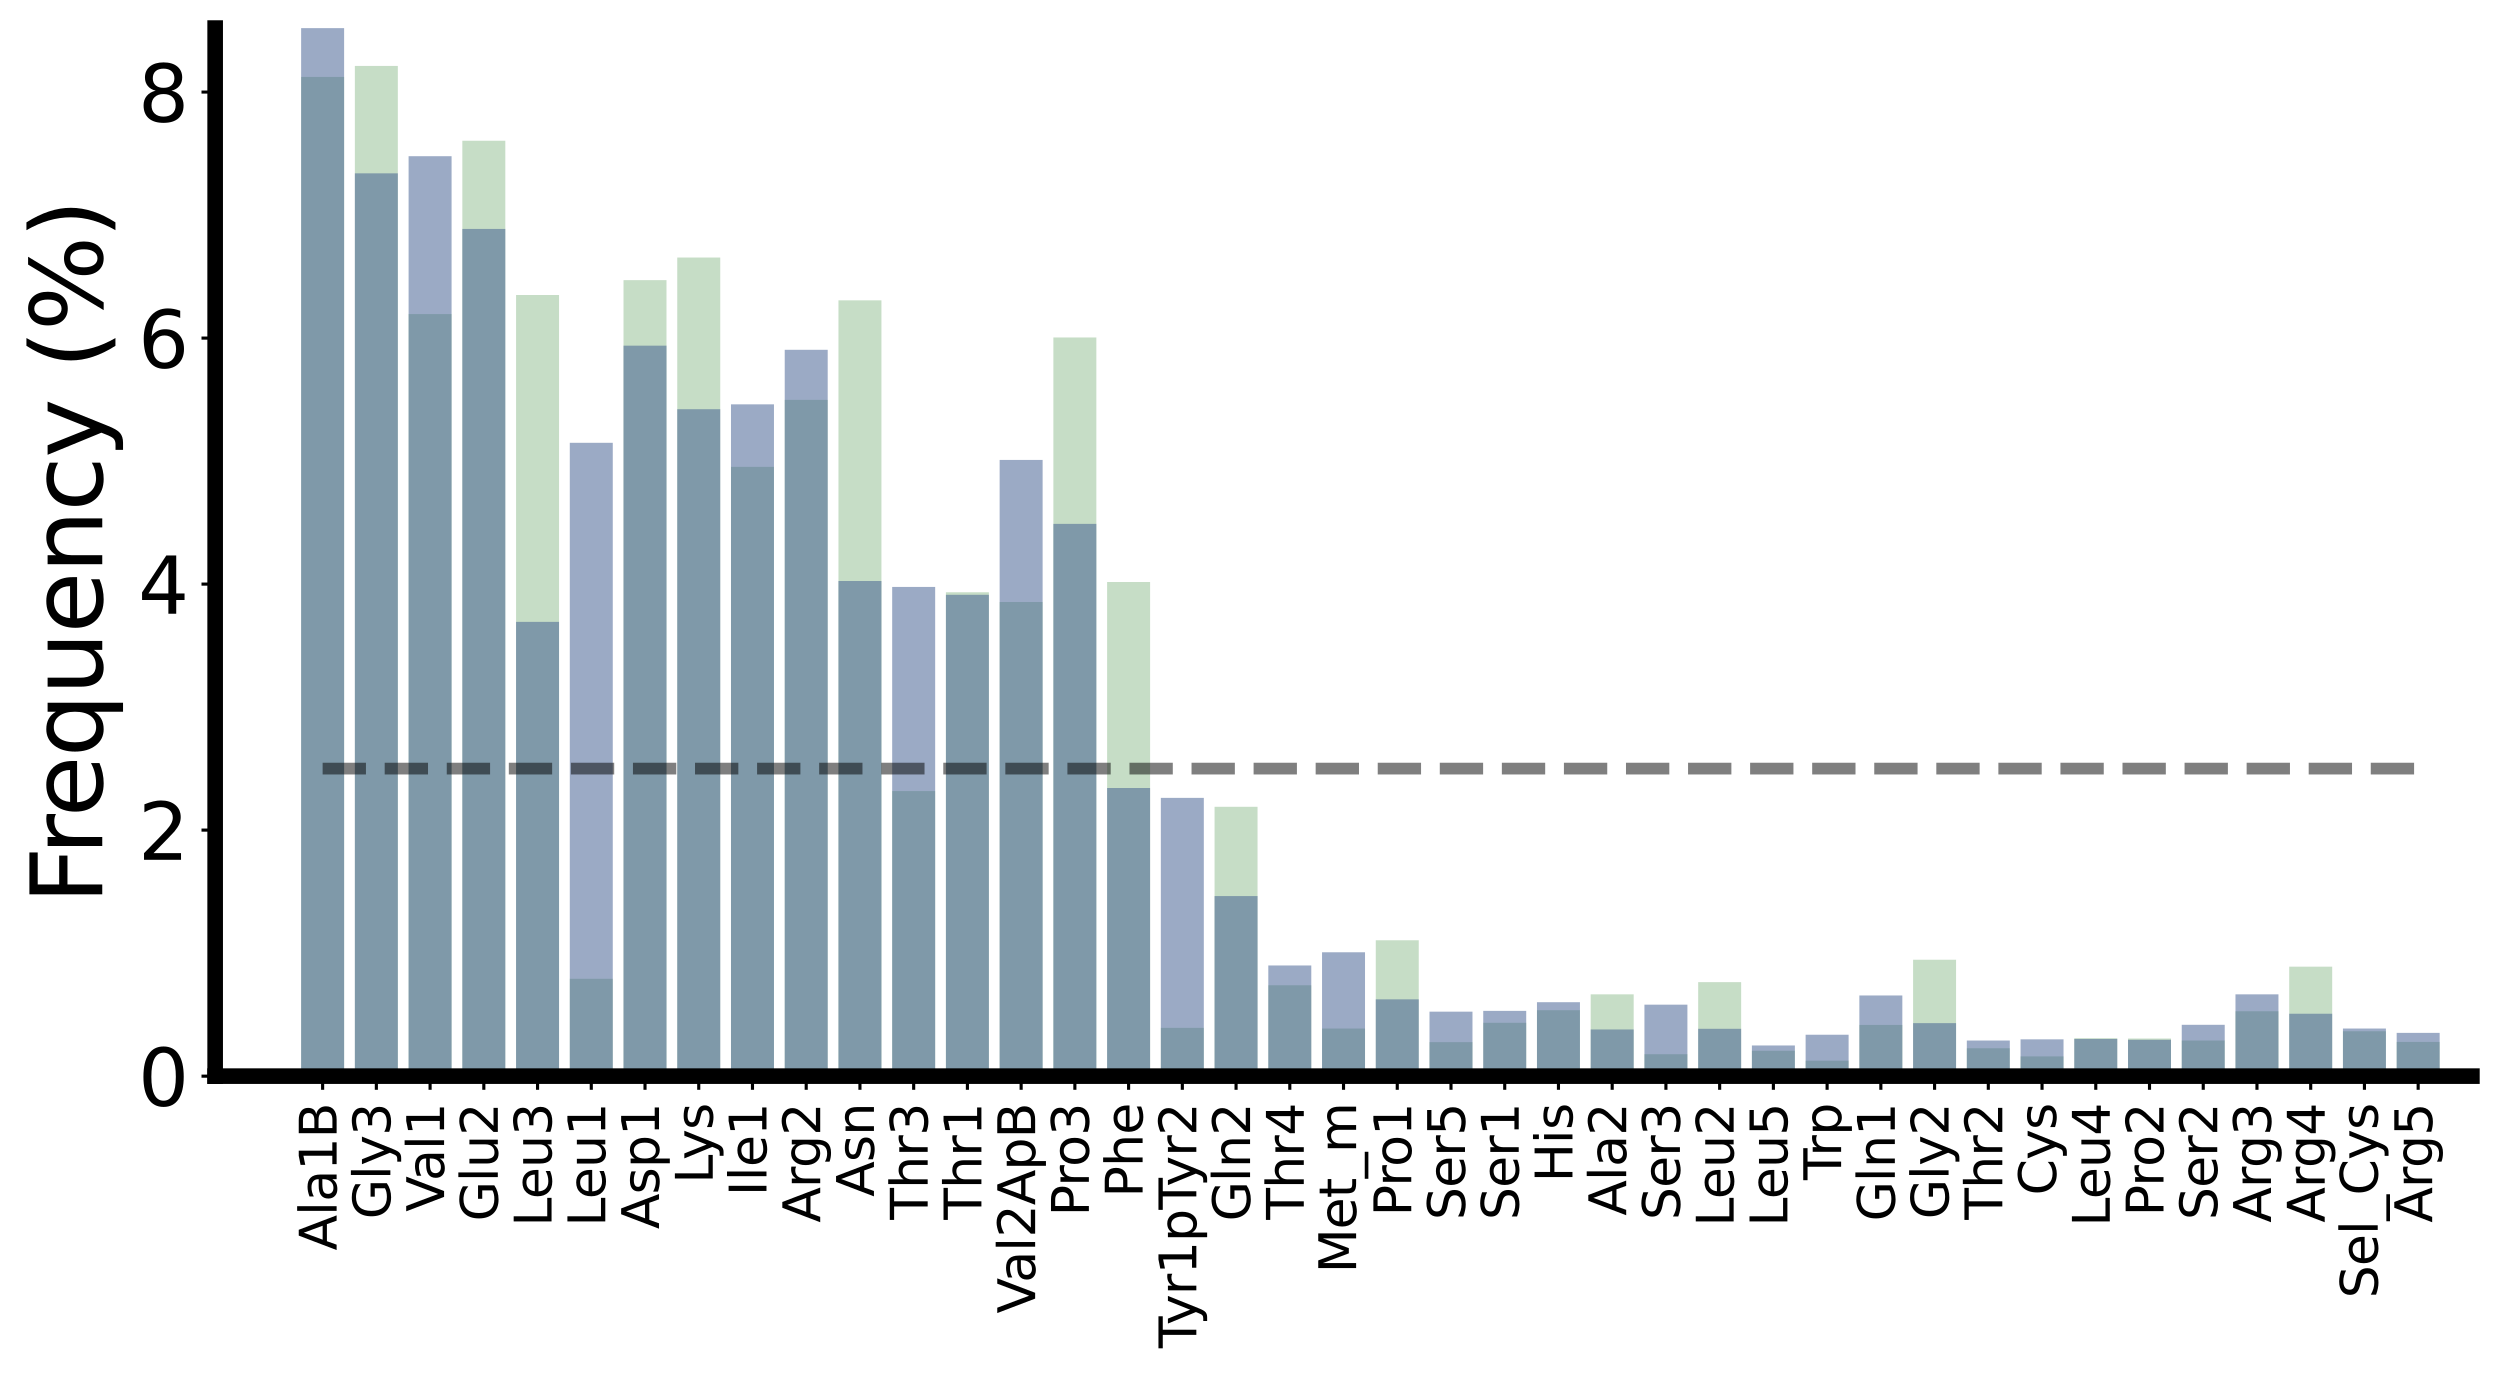 <?xml version="1.0" encoding="utf-8" standalone="no"?>
<!DOCTYPE svg PUBLIC "-//W3C//DTD SVG 1.1//EN"
  "http://www.w3.org/Graphics/SVG/1.1/DTD/svg11.dtd">
<svg xmlns:xlink="http://www.w3.org/1999/xlink" width="640.46pt" height="352.58pt" viewBox="0 0 640.46 352.58" xmlns="http://www.w3.org/2000/svg" version="1.1">
 <defs>
  <style type="text/css">*{stroke-linejoin: round; stroke-linecap: butt}</style>
 </defs>
 <g id="figure_1">
  <g id="patch_1">
   <path d="M 0 352.58 
L 640.46 352.58 
L 640.46 0 
L 0 0 
z
" style="fill: #ffffff"/>
  </g>
  <g id="axes_1">
   <g id="patch_2">
    <path d="M 55.12 275.69 
L 633.26 275.69 
L 633.26 7.2 
L 55.12 7.2 
z
" style="fill: #ffffff"/>
   </g>
   <g id="patch_3">
    <path d="M 77.145 275.69 
L 88.157 275.69 
L 88.157 19.707 
L 77.145 19.707 
z
" clip-path="url(#p2b6e8b8946)" style="fill: #8fbc8f; opacity: 0.5"/>
   </g>
   <g id="patch_4">
    <path d="M 90.91 275.69 
L 101.922 275.69 
L 101.922 16.895 
L 90.91 16.895 
z
" clip-path="url(#p2b6e8b8946)" style="fill: #8fbc8f; opacity: 0.5"/>
   </g>
   <g id="patch_5">
    <path d="M 104.675 275.69 
L 115.687 275.69 
L 115.687 80.465 
L 104.675 80.465 
z
" clip-path="url(#p2b6e8b8946)" style="fill: #8fbc8f; opacity: 0.5"/>
   </g>
   <g id="patch_6">
    <path d="M 118.44 275.69 
L 129.453 275.69 
L 129.453 36.051 
L 118.44 36.051 
z
" clip-path="url(#p2b6e8b8946)" style="fill: #8fbc8f; opacity: 0.5"/>
   </g>
   <g id="patch_7">
    <path d="M 132.206 275.69 
L 143.218 275.69 
L 143.218 75.568 
L 132.206 75.568 
z
" clip-path="url(#p2b6e8b8946)" style="fill: #8fbc8f; opacity: 0.5"/>
   </g>
   <g id="patch_8">
    <path d="M 145.971 275.69 
L 156.983 275.69 
L 156.983 250.751 
L 145.971 250.751 
z
" clip-path="url(#p2b6e8b8946)" style="fill: #8fbc8f; opacity: 0.5"/>
   </g>
   <g id="patch_9">
    <path d="M 159.736 275.69 
L 170.748 275.69 
L 170.748 71.759 
L 159.736 71.759 
z
" clip-path="url(#p2b6e8b8946)" style="fill: #8fbc8f; opacity: 0.5"/>
   </g>
   <g id="patch_10">
    <path d="M 173.501 275.69 
L 184.514 275.69 
L 184.514 65.97 
L 173.501 65.97 
z
" clip-path="url(#p2b6e8b8946)" style="fill: #8fbc8f; opacity: 0.5"/>
   </g>
   <g id="patch_11">
    <path d="M 187.267 275.69 
L 198.279 275.69 
L 198.279 119.611 
L 187.267 119.611 
z
" clip-path="url(#p2b6e8b8946)" style="fill: #8fbc8f; opacity: 0.5"/>
   </g>
   <g id="patch_12">
    <path d="M 201.032 275.69 
L 212.044 275.69 
L 212.044 102.436 
L 201.032 102.436 
z
" clip-path="url(#p2b6e8b8946)" style="fill: #8fbc8f; opacity: 0.5"/>
   </g>
   <g id="patch_13">
    <path d="M 214.797 275.69 
L 225.809 275.69 
L 225.809 76.933 
L 214.797 76.933 
z
" clip-path="url(#p2b6e8b8946)" style="fill: #8fbc8f; opacity: 0.5"/>
   </g>
   <g id="patch_14">
    <path d="M 228.562 275.69 
L 239.575 275.69 
L 239.575 202.653 
L 228.562 202.653 
z
" clip-path="url(#p2b6e8b8946)" style="fill: #8fbc8f; opacity: 0.5"/>
   </g>
   <g id="patch_15">
    <path d="M 242.328 275.69 
L 253.34 275.69 
L 253.34 151.726 
L 242.328 151.726 
z
" clip-path="url(#p2b6e8b8946)" style="fill: #8fbc8f; opacity: 0.5"/>
   </g>
   <g id="patch_16">
    <path d="M 256.093 275.69 
L 267.105 275.69 
L 267.105 154.222 
L 256.093 154.222 
z
" clip-path="url(#p2b6e8b8946)" style="fill: #8fbc8f; opacity: 0.5"/>
   </g>
   <g id="patch_17">
    <path d="M 269.858 275.69 
L 280.87 275.69 
L 280.87 86.45 
L 269.858 86.45 
z
" clip-path="url(#p2b6e8b8946)" style="fill: #8fbc8f; opacity: 0.5"/>
   </g>
   <g id="patch_18">
    <path d="M 283.623 275.69 
L 294.635 275.69 
L 294.635 149.091 
L 283.623 149.091 
z
" clip-path="url(#p2b6e8b8946)" style="fill: #8fbc8f; opacity: 0.5"/>
   </g>
   <g id="patch_19">
    <path d="M 297.389 275.69 
L 308.401 275.69 
L 308.401 263.33 
L 297.389 263.33 
z
" clip-path="url(#p2b6e8b8946)" style="fill: #8fbc8f; opacity: 0.5"/>
   </g>
   <g id="patch_20">
    <path d="M 311.154 275.69 
L 322.166 275.69 
L 322.166 206.697 
L 311.154 206.697 
z
" clip-path="url(#p2b6e8b8946)" style="fill: #8fbc8f; opacity: 0.5"/>
   </g>
   <g id="patch_21">
    <path d="M 324.919 275.69 
L 335.931 275.69 
L 335.931 252.41 
L 324.919 252.41 
z
" clip-path="url(#p2b6e8b8946)" style="fill: #8fbc8f; opacity: 0.5"/>
   </g>
   <g id="patch_22">
    <path d="M 338.684 275.69 
L 349.696 275.69 
L 349.696 263.49 
L 338.684 263.49 
z
" clip-path="url(#p2b6e8b8946)" style="fill: #8fbc8f; opacity: 0.5"/>
   </g>
   <g id="patch_23">
    <path d="M 352.449 275.69 
L 363.462 275.69 
L 363.462 240.884 
L 352.449 240.884 
z
" clip-path="url(#p2b6e8b8946)" style="fill: #8fbc8f; opacity: 0.5"/>
   </g>
   <g id="patch_24">
    <path d="M 366.215 275.69 
L 377.227 275.69 
L 377.227 266.979 
L 366.215 266.979 
z
" clip-path="url(#p2b6e8b8946)" style="fill: #8fbc8f; opacity: 0.5"/>
   </g>
   <g id="patch_25">
    <path d="M 379.98 275.69 
L 390.992 275.69 
L 390.992 262.021 
L 379.98 262.021 
z
" clip-path="url(#p2b6e8b8946)" style="fill: #8fbc8f; opacity: 0.5"/>
   </g>
   <g id="patch_26">
    <path d="M 393.745 275.69 
L 404.757 275.69 
L 404.757 258.802 
L 393.745 258.802 
z
" clip-path="url(#p2b6e8b8946)" style="fill: #8fbc8f; opacity: 0.5"/>
   </g>
   <g id="patch_27">
    <path d="M 407.51 275.69 
L 418.523 275.69 
L 418.523 254.738 
L 407.51 254.738 
z
" clip-path="url(#p2b6e8b8946)" style="fill: #8fbc8f; opacity: 0.5"/>
   </g>
   <g id="patch_28">
    <path d="M 421.276 275.69 
L 432.288 275.69 
L 432.288 270.073 
L 421.276 270.073 
z
" clip-path="url(#p2b6e8b8946)" style="fill: #8fbc8f; opacity: 0.5"/>
   </g>
   <g id="patch_29">
    <path d="M 435.041 275.69 
L 446.053 275.69 
L 446.053 251.613 
L 435.041 251.613 
z
" clip-path="url(#p2b6e8b8946)" style="fill: #8fbc8f; opacity: 0.5"/>
   </g>
   <g id="patch_30">
    <path d="M 448.806 275.69 
L 459.818 275.69 
L 459.818 269.175 
L 448.806 269.175 
z
" clip-path="url(#p2b6e8b8946)" style="fill: #8fbc8f; opacity: 0.5"/>
   </g>
   <g id="patch_31">
    <path d="M 462.571 275.69 
L 473.584 275.69 
L 473.584 271.721 
L 462.571 271.721 
z
" clip-path="url(#p2b6e8b8946)" style="fill: #8fbc8f; opacity: 0.5"/>
   </g>
   <g id="patch_32">
    <path d="M 476.337 275.69 
L 487.349 275.69 
L 487.349 262.575 
L 476.337 262.575 
z
" clip-path="url(#p2b6e8b8946)" style="fill: #8fbc8f; opacity: 0.5"/>
   </g>
   <g id="patch_33">
    <path d="M 490.102 275.69 
L 501.114 275.69 
L 501.114 245.872 
L 490.102 245.872 
z
" clip-path="url(#p2b6e8b8946)" style="fill: #8fbc8f; opacity: 0.5"/>
   </g>
   <g id="patch_34">
    <path d="M 503.867 275.69 
L 514.879 275.69 
L 514.879 268.546 
L 503.867 268.546 
z
" clip-path="url(#p2b6e8b8946)" style="fill: #8fbc8f; opacity: 0.5"/>
   </g>
   <g id="patch_35">
    <path d="M 517.632 275.69 
L 528.645 275.69 
L 528.645 270.628 
L 517.632 270.628 
z
" clip-path="url(#p2b6e8b8946)" style="fill: #8fbc8f; opacity: 0.5"/>
   </g>
   <g id="patch_36">
    <path d="M 531.398 275.69 
L 542.41 275.69 
L 542.41 265.992 
L 531.398 265.992 
z
" clip-path="url(#p2b6e8b8946)" style="fill: #8fbc8f; opacity: 0.5"/>
   </g>
   <g id="patch_37">
    <path d="M 545.163 275.69 
L 556.175 275.69 
L 556.175 266.061 
L 545.163 266.061 
z
" clip-path="url(#p2b6e8b8946)" style="fill: #8fbc8f; opacity: 0.5"/>
   </g>
   <g id="patch_38">
    <path d="M 558.928 275.69 
L 569.94 275.69 
L 569.94 266.569 
L 558.928 266.569 
z
" clip-path="url(#p2b6e8b8946)" style="fill: #8fbc8f; opacity: 0.5"/>
   </g>
   <g id="patch_39">
    <path d="M 572.693 275.69 
L 583.705 275.69 
L 583.705 259.07 
L 572.693 259.07 
z
" clip-path="url(#p2b6e8b8946)" style="fill: #8fbc8f; opacity: 0.5"/>
   </g>
   <g id="patch_40">
    <path d="M 586.459 275.69 
L 597.471 275.69 
L 597.471 247.646 
L 586.459 247.646 
z
" clip-path="url(#p2b6e8b8946)" style="fill: #8fbc8f; opacity: 0.5"/>
   </g>
   <g id="patch_41">
    <path d="M 600.224 275.69 
L 611.236 275.69 
L 611.236 264.199 
L 600.224 264.199 
z
" clip-path="url(#p2b6e8b8946)" style="fill: #8fbc8f; opacity: 0.5"/>
   </g>
   <g id="patch_42">
    <path d="M 613.989 275.69 
L 625.001 275.69 
L 625.001 266.929 
L 613.989 266.929 
z
" clip-path="url(#p2b6e8b8946)" style="fill: #8fbc8f; opacity: 0.5"/>
   </g>
   <g id="patch_43">
    <path d="M 77.145 275.69 
L 88.157 275.69 
L 88.157 7.087 
L 77.145 7.087 
z
" clip-path="url(#p2b6e8b8946)" style="fill: #39568c; opacity: 0.5"/>
   </g>
   <g id="patch_44">
    <path d="M 90.91 275.69 
L 101.922 275.69 
L 101.922 44.397 
L 90.91 44.397 
z
" clip-path="url(#p2b6e8b8946)" style="fill: #39568c; opacity: 0.5"/>
   </g>
   <g id="patch_45">
    <path d="M 104.675 275.69 
L 115.687 275.69 
L 115.687 40.024 
L 104.675 40.024 
z
" clip-path="url(#p2b6e8b8946)" style="fill: #39568c; opacity: 0.5"/>
   </g>
   <g id="patch_46">
    <path d="M 118.44 275.69 
L 129.453 275.69 
L 129.453 58.649 
L 118.44 58.649 
z
" clip-path="url(#p2b6e8b8946)" style="fill: #39568c; opacity: 0.5"/>
   </g>
   <g id="patch_47">
    <path d="M 132.206 275.69 
L 143.218 275.69 
L 143.218 159.311 
L 132.206 159.311 
z
" clip-path="url(#p2b6e8b8946)" style="fill: #39568c; opacity: 0.5"/>
   </g>
   <g id="patch_48">
    <path d="M 145.971 275.69 
L 156.983 275.69 
L 156.983 113.434 
L 145.971 113.434 
z
" clip-path="url(#p2b6e8b8946)" style="fill: #39568c; opacity: 0.5"/>
   </g>
   <g id="patch_49">
    <path d="M 159.736 275.69 
L 170.748 275.69 
L 170.748 88.563 
L 159.736 88.563 
z
" clip-path="url(#p2b6e8b8946)" style="fill: #39568c; opacity: 0.5"/>
   </g>
   <g id="patch_50">
    <path d="M 173.501 275.69 
L 184.514 275.69 
L 184.514 104.832 
L 173.501 104.832 
z
" clip-path="url(#p2b6e8b8946)" style="fill: #39568c; opacity: 0.5"/>
   </g>
   <g id="patch_51">
    <path d="M 187.267 275.69 
L 198.279 275.69 
L 198.279 103.576 
L 187.267 103.576 
z
" clip-path="url(#p2b6e8b8946)" style="fill: #39568c; opacity: 0.5"/>
   </g>
   <g id="patch_52">
    <path d="M 201.032 275.69 
L 212.044 275.69 
L 212.044 89.616 
L 201.032 89.616 
z
" clip-path="url(#p2b6e8b8946)" style="fill: #39568c; opacity: 0.5"/>
   </g>
   <g id="patch_53">
    <path d="M 214.797 275.69 
L 225.809 275.69 
L 225.809 148.847 
L 214.797 148.847 
z
" clip-path="url(#p2b6e8b8946)" style="fill: #39568c; opacity: 0.5"/>
   </g>
   <g id="patch_54">
    <path d="M 228.562 275.69 
L 239.575 275.69 
L 239.575 150.356 
L 228.562 150.356 
z
" clip-path="url(#p2b6e8b8946)" style="fill: #39568c; opacity: 0.5"/>
   </g>
   <g id="patch_55">
    <path d="M 242.328 275.69 
L 253.34 275.69 
L 253.34 152.382 
L 242.328 152.382 
z
" clip-path="url(#p2b6e8b8946)" style="fill: #39568c; opacity: 0.5"/>
   </g>
   <g id="patch_56">
    <path d="M 256.093 275.69 
L 267.105 275.69 
L 267.105 117.833 
L 256.093 117.833 
z
" clip-path="url(#p2b6e8b8946)" style="fill: #39568c; opacity: 0.5"/>
   </g>
   <g id="patch_57">
    <path d="M 269.858 275.69 
L 280.87 275.69 
L 280.87 134.213 
L 269.858 134.213 
z
" clip-path="url(#p2b6e8b8946)" style="fill: #39568c; opacity: 0.5"/>
   </g>
   <g id="patch_58">
    <path d="M 283.623 275.69 
L 294.635 275.69 
L 294.635 201.87 
L 283.623 201.87 
z
" clip-path="url(#p2b6e8b8946)" style="fill: #39568c; opacity: 0.5"/>
   </g>
   <g id="patch_59">
    <path d="M 297.389 275.69 
L 308.401 275.69 
L 308.401 204.4 
L 297.389 204.4 
z
" clip-path="url(#p2b6e8b8946)" style="fill: #39568c; opacity: 0.5"/>
   </g>
   <g id="patch_60">
    <path d="M 311.154 275.69 
L 322.166 275.69 
L 322.166 229.557 
L 311.154 229.557 
z
" clip-path="url(#p2b6e8b8946)" style="fill: #39568c; opacity: 0.5"/>
   </g>
   <g id="patch_61">
    <path d="M 324.919 275.69 
L 335.931 275.69 
L 335.931 247.338 
L 324.919 247.338 
z
" clip-path="url(#p2b6e8b8946)" style="fill: #39568c; opacity: 0.5"/>
   </g>
   <g id="patch_62">
    <path d="M 338.684 275.69 
L 349.696 275.69 
L 349.696 243.956 
L 338.684 243.956 
z
" clip-path="url(#p2b6e8b8946)" style="fill: #39568c; opacity: 0.5"/>
   </g>
   <g id="patch_63">
    <path d="M 352.449 275.69 
L 363.462 275.69 
L 363.462 256.02 
L 352.449 256.02 
z
" clip-path="url(#p2b6e8b8946)" style="fill: #39568c; opacity: 0.5"/>
   </g>
   <g id="patch_64">
    <path d="M 366.215 275.69 
L 377.227 275.69 
L 377.227 259.165 
L 366.215 259.165 
z
" clip-path="url(#p2b6e8b8946)" style="fill: #39568c; opacity: 0.5"/>
   </g>
   <g id="patch_65">
    <path d="M 379.98 275.69 
L 390.992 275.69 
L 390.992 258.974 
L 379.98 258.974 
z
" clip-path="url(#p2b6e8b8946)" style="fill: #39568c; opacity: 0.5"/>
   </g>
   <g id="patch_66">
    <path d="M 393.745 275.69 
L 404.757 275.69 
L 404.757 256.755 
L 393.745 256.755 
z
" clip-path="url(#p2b6e8b8946)" style="fill: #39568c; opacity: 0.5"/>
   </g>
   <g id="patch_67">
    <path d="M 407.51 275.69 
L 418.523 275.69 
L 418.523 263.733 
L 407.51 263.733 
z
" clip-path="url(#p2b6e8b8946)" style="fill: #39568c; opacity: 0.5"/>
   </g>
   <g id="patch_68">
    <path d="M 421.276 275.69 
L 432.288 275.69 
L 432.288 257.382 
L 421.276 257.382 
z
" clip-path="url(#p2b6e8b8946)" style="fill: #39568c; opacity: 0.5"/>
   </g>
   <g id="patch_69">
    <path d="M 435.041 275.69 
L 446.053 275.69 
L 446.053 263.562 
L 435.041 263.562 
z
" clip-path="url(#p2b6e8b8946)" style="fill: #39568c; opacity: 0.5"/>
   </g>
   <g id="patch_70">
    <path d="M 448.806 275.69 
L 459.818 275.69 
L 459.818 267.837 
L 448.806 267.837 
z
" clip-path="url(#p2b6e8b8946)" style="fill: #39568c; opacity: 0.5"/>
   </g>
   <g id="patch_71">
    <path d="M 462.571 275.69 
L 473.584 275.69 
L 473.584 265.08 
L 462.571 265.08 
z
" clip-path="url(#p2b6e8b8946)" style="fill: #39568c; opacity: 0.5"/>
   </g>
   <g id="patch_72">
    <path d="M 476.337 275.69 
L 487.349 275.69 
L 487.349 255.015 
L 476.337 255.015 
z
" clip-path="url(#p2b6e8b8946)" style="fill: #39568c; opacity: 0.5"/>
   </g>
   <g id="patch_73">
    <path d="M 490.102 275.69 
L 501.114 275.69 
L 501.114 262.105 
L 490.102 262.105 
z
" clip-path="url(#p2b6e8b8946)" style="fill: #39568c; opacity: 0.5"/>
   </g>
   <g id="patch_74">
    <path d="M 503.867 275.69 
L 514.879 275.69 
L 514.879 266.571 
L 503.867 266.571 
z
" clip-path="url(#p2b6e8b8946)" style="fill: #39568c; opacity: 0.5"/>
   </g>
   <g id="patch_75">
    <path d="M 517.632 275.69 
L 528.645 275.69 
L 528.645 266.268 
L 517.632 266.268 
z
" clip-path="url(#p2b6e8b8946)" style="fill: #39568c; opacity: 0.5"/>
   </g>
   <g id="patch_76">
    <path d="M 531.398 275.69 
L 542.41 275.69 
L 542.41 266.159 
L 531.398 266.159 
z
" clip-path="url(#p2b6e8b8946)" style="fill: #39568c; opacity: 0.5"/>
   </g>
   <g id="patch_77">
    <path d="M 545.163 275.69 
L 556.175 275.69 
L 556.175 266.374 
L 545.163 266.374 
z
" clip-path="url(#p2b6e8b8946)" style="fill: #39568c; opacity: 0.5"/>
   </g>
   <g id="patch_78">
    <path d="M 558.928 275.69 
L 569.94 275.69 
L 569.94 262.546 
L 558.928 262.546 
z
" clip-path="url(#p2b6e8b8946)" style="fill: #39568c; opacity: 0.5"/>
   </g>
   <g id="patch_79">
    <path d="M 572.693 275.69 
L 583.705 275.69 
L 583.705 254.738 
L 572.693 254.738 
z
" clip-path="url(#p2b6e8b8946)" style="fill: #39568c; opacity: 0.5"/>
   </g>
   <g id="patch_80">
    <path d="M 586.459 275.69 
L 597.471 275.69 
L 597.471 259.696 
L 586.459 259.696 
z
" clip-path="url(#p2b6e8b8946)" style="fill: #39568c; opacity: 0.5"/>
   </g>
   <g id="patch_81">
    <path d="M 600.224 275.69 
L 611.236 275.69 
L 611.236 263.486 
L 600.224 263.486 
z
" clip-path="url(#p2b6e8b8946)" style="fill: #39568c; opacity: 0.5"/>
   </g>
   <g id="patch_82">
    <path d="M 613.989 275.69 
L 625.001 275.69 
L 625.001 264.604 
L 613.989 264.604 
z
" clip-path="url(#p2b6e8b8946)" style="fill: #39568c; opacity: 0.5"/>
   </g>
   <g id="matplotlib.axis_1">
    <g id="xtick_1">
     <g id="line2d_1">
      <defs>
       <path id="m162950a6bb" d="M 0 0 
L 0 3.5 
" style="stroke: #000000; stroke-width: 0.8"/>
      </defs>
      <g>
       <use xlink:href="#m162950a6bb" x="82.651" y="275.69" style="stroke: #000000; stroke-width: 0.8"/>
      </g>
     </g>
     <g id="text_1">
      <!-- Ala1B -->
      <g transform="translate(86.238 320.351) rotate(-90) scale(0.13 -0.13)">
       <defs>
        <path id="DejaVuSans-41" d="M 2188 4044 
L 1331 1722 
L 3047 1722 
L 2188 4044 
z
M 1831 4666 
L 2547 4666 
L 4325 0 
L 3669 0 
L 3244 1197 
L 1141 1197 
L 716 0 
L 50 0 
L 1831 4666 
z
" transform="scale(0.016)"/>
        <path id="DejaVuSans-6c" d="M 603 4863 
L 1178 4863 
L 1178 0 
L 603 0 
L 603 4863 
z
" transform="scale(0.016)"/>
        <path id="DejaVuSans-61" d="M 2194 1759 
Q 1497 1759 1228 1600 
Q 959 1441 959 1056 
Q 959 750 1161 570 
Q 1363 391 1709 391 
Q 2188 391 2477 730 
Q 2766 1069 2766 1631 
L 2766 1759 
L 2194 1759 
z
M 3341 1997 
L 3341 0 
L 2766 0 
L 2766 531 
Q 2569 213 2275 61 
Q 1981 -91 1556 -91 
Q 1019 -91 701 211 
Q 384 513 384 1019 
Q 384 1609 779 1909 
Q 1175 2209 1959 2209 
L 2766 2209 
L 2766 2266 
Q 2766 2663 2505 2880 
Q 2244 3097 1772 3097 
Q 1472 3097 1187 3025 
Q 903 2953 641 2809 
L 641 3341 
Q 956 3463 1253 3523 
Q 1550 3584 1831 3584 
Q 2591 3584 2966 3190 
Q 3341 2797 3341 1997 
z
" transform="scale(0.016)"/>
        <path id="DejaVuSans-31" d="M 794 531 
L 1825 531 
L 1825 4091 
L 703 3866 
L 703 4441 
L 1819 4666 
L 2450 4666 
L 2450 531 
L 3481 531 
L 3481 0 
L 794 0 
L 794 531 
z
" transform="scale(0.016)"/>
        <path id="DejaVuSans-42" d="M 1259 2228 
L 1259 519 
L 2272 519 
Q 2781 519 3026 730 
Q 3272 941 3272 1375 
Q 3272 1813 3026 2020 
Q 2781 2228 2272 2228 
L 1259 2228 
z
M 1259 4147 
L 1259 2741 
L 2194 2741 
Q 2656 2741 2882 2914 
Q 3109 3088 3109 3444 
Q 3109 3797 2882 3972 
Q 2656 4147 2194 4147 
L 1259 4147 
z
M 628 4666 
L 2241 4666 
Q 2963 4666 3353 4366 
Q 3744 4066 3744 3513 
Q 3744 3084 3544 2831 
Q 3344 2578 2956 2516 
Q 3422 2416 3680 2098 
Q 3938 1781 3938 1306 
Q 3938 681 3513 340 
Q 3088 0 2303 0 
L 628 0 
L 628 4666 
z
" transform="scale(0.016)"/>
       </defs>
       <use xlink:href="#DejaVuSans-41"/>
       <use xlink:href="#DejaVuSans-6c" x="68.408"/>
       <use xlink:href="#DejaVuSans-61" x="96.191"/>
       <use xlink:href="#DejaVuSans-31" x="157.471"/>
       <use xlink:href="#DejaVuSans-42" x="221.094"/>
      </g>
     </g>
    </g>
    <g id="xtick_2">
     <g id="line2d_2">
      <g>
       <use xlink:href="#m162950a6bb" x="96.416" y="275.69" style="stroke: #000000; stroke-width: 0.8"/>
      </g>
     </g>
     <g id="text_2">
      <!-- Gly3 -->
      <g transform="translate(100.003 312.34) rotate(-90) scale(0.13 -0.13)">
       <defs>
        <path id="DejaVuSans-47" d="M 3809 666 
L 3809 1919 
L 2778 1919 
L 2778 2438 
L 4434 2438 
L 4434 434 
Q 4069 175 3628 42 
Q 3188 -91 2688 -91 
Q 1594 -91 976 548 
Q 359 1188 359 2328 
Q 359 3472 976 4111 
Q 1594 4750 2688 4750 
Q 3144 4750 3555 4637 
Q 3966 4525 4313 4306 
L 4313 3634 
Q 3963 3931 3569 4081 
Q 3175 4231 2741 4231 
Q 1884 4231 1454 3753 
Q 1025 3275 1025 2328 
Q 1025 1384 1454 906 
Q 1884 428 2741 428 
Q 3075 428 3337 486 
Q 3600 544 3809 666 
z
" transform="scale(0.016)"/>
        <path id="DejaVuSans-79" d="M 2059 -325 
Q 1816 -950 1584 -1140 
Q 1353 -1331 966 -1331 
L 506 -1331 
L 506 -850 
L 844 -850 
Q 1081 -850 1212 -737 
Q 1344 -625 1503 -206 
L 1606 56 
L 191 3500 
L 800 3500 
L 1894 763 
L 2988 3500 
L 3597 3500 
L 2059 -325 
z
" transform="scale(0.016)"/>
        <path id="DejaVuSans-33" d="M 2597 2516 
Q 3050 2419 3304 2112 
Q 3559 1806 3559 1356 
Q 3559 666 3084 287 
Q 2609 -91 1734 -91 
Q 1441 -91 1130 -33 
Q 819 25 488 141 
L 488 750 
Q 750 597 1062 519 
Q 1375 441 1716 441 
Q 2309 441 2620 675 
Q 2931 909 2931 1356 
Q 2931 1769 2642 2001 
Q 2353 2234 1838 2234 
L 1294 2234 
L 1294 2753 
L 1863 2753 
Q 2328 2753 2575 2939 
Q 2822 3125 2822 3475 
Q 2822 3834 2567 4026 
Q 2313 4219 1838 4219 
Q 1578 4219 1281 4162 
Q 984 4106 628 3988 
L 628 4550 
Q 988 4650 1302 4700 
Q 1616 4750 1894 4750 
Q 2613 4750 3031 4423 
Q 3450 4097 3450 3541 
Q 3450 3153 3228 2886 
Q 3006 2619 2597 2516 
z
" transform="scale(0.016)"/>
       </defs>
       <use xlink:href="#DejaVuSans-47"/>
       <use xlink:href="#DejaVuSans-6c" x="77.49"/>
       <use xlink:href="#DejaVuSans-79" x="105.273"/>
       <use xlink:href="#DejaVuSans-33" x="164.453"/>
      </g>
     </g>
    </g>
    <g id="xtick_3">
     <g id="line2d_3">
      <g>
       <use xlink:href="#m162950a6bb" x="110.181" y="275.69" style="stroke: #000000; stroke-width: 0.8"/>
      </g>
     </g>
     <g id="text_3">
      <!-- Val1 -->
      <g transform="translate(113.768 310.425) rotate(-90) scale(0.13 -0.13)">
       <defs>
        <path id="DejaVuSans-56" d="M 1831 0 
L 50 4666 
L 709 4666 
L 2188 738 
L 3669 4666 
L 4325 4666 
L 2547 0 
L 1831 0 
z
" transform="scale(0.016)"/>
       </defs>
       <use xlink:href="#DejaVuSans-56"/>
       <use xlink:href="#DejaVuSans-61" x="60.658"/>
       <use xlink:href="#DejaVuSans-6c" x="121.938"/>
       <use xlink:href="#DejaVuSans-31" x="149.721"/>
      </g>
     </g>
    </g>
    <g id="xtick_4">
     <g id="line2d_4">
      <g>
       <use xlink:href="#m162950a6bb" x="123.947" y="275.69" style="stroke: #000000; stroke-width: 0.8"/>
      </g>
     </g>
     <g id="text_4">
      <!-- Glu2 -->
      <g transform="translate(127.534 312.885) rotate(-90) scale(0.13 -0.13)">
       <defs>
        <path id="DejaVuSans-75" d="M 544 1381 
L 544 3500 
L 1119 3500 
L 1119 1403 
Q 1119 906 1312 657 
Q 1506 409 1894 409 
Q 2359 409 2629 706 
Q 2900 1003 2900 1516 
L 2900 3500 
L 3475 3500 
L 3475 0 
L 2900 0 
L 2900 538 
Q 2691 219 2414 64 
Q 2138 -91 1772 -91 
Q 1169 -91 856 284 
Q 544 659 544 1381 
z
M 1991 3584 
L 1991 3584 
z
" transform="scale(0.016)"/>
        <path id="DejaVuSans-32" d="M 1228 531 
L 3431 531 
L 3431 0 
L 469 0 
L 469 531 
Q 828 903 1448 1529 
Q 2069 2156 2228 2338 
Q 2531 2678 2651 2914 
Q 2772 3150 2772 3378 
Q 2772 3750 2511 3984 
Q 2250 4219 1831 4219 
Q 1534 4219 1204 4116 
Q 875 4013 500 3803 
L 500 4441 
Q 881 4594 1212 4672 
Q 1544 4750 1819 4750 
Q 2544 4750 2975 4387 
Q 3406 4025 3406 3419 
Q 3406 3131 3298 2873 
Q 3191 2616 2906 2266 
Q 2828 2175 2409 1742 
Q 1991 1309 1228 531 
z
" transform="scale(0.016)"/>
       </defs>
       <use xlink:href="#DejaVuSans-47"/>
       <use xlink:href="#DejaVuSans-6c" x="77.49"/>
       <use xlink:href="#DejaVuSans-75" x="105.273"/>
       <use xlink:href="#DejaVuSans-32" x="168.652"/>
      </g>
     </g>
    </g>
    <g id="xtick_5">
     <g id="line2d_5">
      <g>
       <use xlink:href="#m162950a6bb" x="137.712" y="275.69" style="stroke: #000000; stroke-width: 0.8"/>
      </g>
     </g>
     <g id="text_5">
      <!-- Leu3 -->
      <g transform="translate(141.299 314.215) rotate(-90) scale(0.13 -0.13)">
       <defs>
        <path id="DejaVuSans-4c" d="M 628 4666 
L 1259 4666 
L 1259 531 
L 3531 531 
L 3531 0 
L 628 0 
L 628 4666 
z
" transform="scale(0.016)"/>
        <path id="DejaVuSans-65" d="M 3597 1894 
L 3597 1613 
L 953 1613 
Q 991 1019 1311 708 
Q 1631 397 2203 397 
Q 2534 397 2845 478 
Q 3156 559 3463 722 
L 3463 178 
Q 3153 47 2828 -22 
Q 2503 -91 2169 -91 
Q 1331 -91 842 396 
Q 353 884 353 1716 
Q 353 2575 817 3079 
Q 1281 3584 2069 3584 
Q 2775 3584 3186 3129 
Q 3597 2675 3597 1894 
z
M 3022 2063 
Q 3016 2534 2758 2815 
Q 2500 3097 2075 3097 
Q 1594 3097 1305 2825 
Q 1016 2553 972 2059 
L 3022 2063 
z
" transform="scale(0.016)"/>
       </defs>
       <use xlink:href="#DejaVuSans-4c"/>
       <use xlink:href="#DejaVuSans-65" x="53.963"/>
       <use xlink:href="#DejaVuSans-75" x="115.486"/>
       <use xlink:href="#DejaVuSans-33" x="178.865"/>
      </g>
     </g>
    </g>
    <g id="xtick_6">
     <g id="line2d_6">
      <g>
       <use xlink:href="#m162950a6bb" x="151.477" y="275.69" style="stroke: #000000; stroke-width: 0.8"/>
      </g>
     </g>
     <g id="text_6">
      <!-- Leu1 -->
      <g transform="translate(155.064 314.215) rotate(-90) scale(0.13 -0.13)">
       <use xlink:href="#DejaVuSans-4c"/>
       <use xlink:href="#DejaVuSans-65" x="53.963"/>
       <use xlink:href="#DejaVuSans-75" x="115.486"/>
       <use xlink:href="#DejaVuSans-31" x="178.865"/>
      </g>
     </g>
    </g>
    <g id="xtick_7">
     <g id="line2d_7">
      <g>
       <use xlink:href="#m162950a6bb" x="165.242" y="275.69" style="stroke: #000000; stroke-width: 0.8"/>
      </g>
     </g>
     <g id="text_7">
      <!-- Asp1 -->
      <g transform="translate(168.829 314.879) rotate(-90) scale(0.13 -0.13)">
       <defs>
        <path id="DejaVuSans-73" d="M 2834 3397 
L 2834 2853 
Q 2591 2978 2328 3040 
Q 2066 3103 1784 3103 
Q 1356 3103 1142 2972 
Q 928 2841 928 2578 
Q 928 2378 1081 2264 
Q 1234 2150 1697 2047 
L 1894 2003 
Q 2506 1872 2764 1633 
Q 3022 1394 3022 966 
Q 3022 478 2636 193 
Q 2250 -91 1575 -91 
Q 1294 -91 989 -36 
Q 684 19 347 128 
L 347 722 
Q 666 556 975 473 
Q 1284 391 1588 391 
Q 1994 391 2212 530 
Q 2431 669 2431 922 
Q 2431 1156 2273 1281 
Q 2116 1406 1581 1522 
L 1381 1569 
Q 847 1681 609 1914 
Q 372 2147 372 2553 
Q 372 3047 722 3315 
Q 1072 3584 1716 3584 
Q 2034 3584 2315 3537 
Q 2597 3491 2834 3397 
z
" transform="scale(0.016)"/>
        <path id="DejaVuSans-70" d="M 1159 525 
L 1159 -1331 
L 581 -1331 
L 581 3500 
L 1159 3500 
L 1159 2969 
Q 1341 3281 1617 3432 
Q 1894 3584 2278 3584 
Q 2916 3584 3314 3078 
Q 3713 2572 3713 1747 
Q 3713 922 3314 415 
Q 2916 -91 2278 -91 
Q 1894 -91 1617 61 
Q 1341 213 1159 525 
z
M 3116 1747 
Q 3116 2381 2855 2742 
Q 2594 3103 2138 3103 
Q 1681 3103 1420 2742 
Q 1159 2381 1159 1747 
Q 1159 1113 1420 752 
Q 1681 391 2138 391 
Q 2594 391 2855 752 
Q 3116 1113 3116 1747 
z
" transform="scale(0.016)"/>
       </defs>
       <use xlink:href="#DejaVuSans-41"/>
       <use xlink:href="#DejaVuSans-73" x="68.408"/>
       <use xlink:href="#DejaVuSans-70" x="120.508"/>
       <use xlink:href="#DejaVuSans-31" x="183.984"/>
      </g>
     </g>
    </g>
    <g id="xtick_8">
     <g id="line2d_8">
      <g>
       <use xlink:href="#m162950a6bb" x="179.007" y="275.69" style="stroke: #000000; stroke-width: 0.8"/>
      </g>
     </g>
     <g id="text_8">
      <!-- Lys -->
      <g transform="translate(182.595 303.214) rotate(-90) scale(0.13 -0.13)">
       <use xlink:href="#DejaVuSans-4c"/>
       <use xlink:href="#DejaVuSans-79" x="46.588"/>
       <use xlink:href="#DejaVuSans-73" x="105.768"/>
      </g>
     </g>
    </g>
    <g id="xtick_9">
     <g id="line2d_9">
      <g>
       <use xlink:href="#m162950a6bb" x="192.773" y="275.69" style="stroke: #000000; stroke-width: 0.8"/>
      </g>
     </g>
     <g id="text_9">
      <!-- Ile1 -->
      <g transform="translate(196.36 306.407) rotate(-90) scale(0.13 -0.13)">
       <defs>
        <path id="DejaVuSans-49" d="M 628 4666 
L 1259 4666 
L 1259 0 
L 628 0 
L 628 4666 
z
" transform="scale(0.016)"/>
       </defs>
       <use xlink:href="#DejaVuSans-49"/>
       <use xlink:href="#DejaVuSans-6c" x="29.492"/>
       <use xlink:href="#DejaVuSans-65" x="57.275"/>
       <use xlink:href="#DejaVuSans-31" x="118.799"/>
      </g>
     </g>
    </g>
    <g id="xtick_10">
     <g id="line2d_10">
      <g>
       <use xlink:href="#m162950a6bb" x="206.538" y="275.69" style="stroke: #000000; stroke-width: 0.8"/>
      </g>
     </g>
     <g id="text_10">
      <!-- Arg2 -->
      <g transform="translate(210.125 313.224) rotate(-90) scale(0.13 -0.13)">
       <defs>
        <path id="DejaVuSans-72" d="M 2631 2963 
Q 2534 3019 2420 3045 
Q 2306 3072 2169 3072 
Q 1681 3072 1420 2755 
Q 1159 2438 1159 1844 
L 1159 0 
L 581 0 
L 581 3500 
L 1159 3500 
L 1159 2956 
Q 1341 3275 1631 3429 
Q 1922 3584 2338 3584 
Q 2397 3584 2469 3576 
Q 2541 3569 2628 3553 
L 2631 2963 
z
" transform="scale(0.016)"/>
        <path id="DejaVuSans-67" d="M 2906 1791 
Q 2906 2416 2648 2759 
Q 2391 3103 1925 3103 
Q 1463 3103 1205 2759 
Q 947 2416 947 1791 
Q 947 1169 1205 825 
Q 1463 481 1925 481 
Q 2391 481 2648 825 
Q 2906 1169 2906 1791 
z
M 3481 434 
Q 3481 -459 3084 -895 
Q 2688 -1331 1869 -1331 
Q 1566 -1331 1297 -1286 
Q 1028 -1241 775 -1147 
L 775 -588 
Q 1028 -725 1275 -790 
Q 1522 -856 1778 -856 
Q 2344 -856 2625 -561 
Q 2906 -266 2906 331 
L 2906 616 
Q 2728 306 2450 153 
Q 2172 0 1784 0 
Q 1141 0 747 490 
Q 353 981 353 1791 
Q 353 2603 747 3093 
Q 1141 3584 1784 3584 
Q 2172 3584 2450 3431 
Q 2728 3278 2906 2969 
L 2906 3500 
L 3481 3500 
L 3481 434 
z
" transform="scale(0.016)"/>
       </defs>
       <use xlink:href="#DejaVuSans-41"/>
       <use xlink:href="#DejaVuSans-72" x="68.408"/>
       <use xlink:href="#DejaVuSans-67" x="107.771"/>
       <use xlink:href="#DejaVuSans-32" x="171.248"/>
      </g>
     </g>
    </g>
    <g id="xtick_11">
     <g id="line2d_11">
      <g>
       <use xlink:href="#m162950a6bb" x="220.303" y="275.69" style="stroke: #000000; stroke-width: 0.8"/>
      </g>
     </g>
     <g id="text_11">
      <!-- Asn -->
      <g transform="translate(223.89 306.594) rotate(-90) scale(0.13 -0.13)">
       <defs>
        <path id="DejaVuSans-6e" d="M 3513 2113 
L 3513 0 
L 2938 0 
L 2938 2094 
Q 2938 2591 2744 2837 
Q 2550 3084 2163 3084 
Q 1697 3084 1428 2787 
Q 1159 2491 1159 1978 
L 1159 0 
L 581 0 
L 581 3500 
L 1159 3500 
L 1159 2956 
Q 1366 3272 1645 3428 
Q 1925 3584 2291 3584 
Q 2894 3584 3203 3211 
Q 3513 2838 3513 2113 
z
" transform="scale(0.016)"/>
       </defs>
       <use xlink:href="#DejaVuSans-41"/>
       <use xlink:href="#DejaVuSans-73" x="68.408"/>
       <use xlink:href="#DejaVuSans-6e" x="120.508"/>
      </g>
     </g>
    </g>
    <g id="xtick_12">
     <g id="line2d_12">
      <g>
       <use xlink:href="#m162950a6bb" x="234.068" y="275.69" style="stroke: #000000; stroke-width: 0.8"/>
      </g>
     </g>
     <g id="text_12">
      <!-- Thr3 -->
      <g transform="translate(237.656 312.484) rotate(-90) scale(0.13 -0.13)">
       <defs>
        <path id="DejaVuSans-54" d="M -19 4666 
L 3928 4666 
L 3928 4134 
L 2272 4134 
L 2272 0 
L 1638 0 
L 1638 4134 
L -19 4134 
L -19 4666 
z
" transform="scale(0.016)"/>
        <path id="DejaVuSans-68" d="M 3513 2113 
L 3513 0 
L 2938 0 
L 2938 2094 
Q 2938 2591 2744 2837 
Q 2550 3084 2163 3084 
Q 1697 3084 1428 2787 
Q 1159 2491 1159 1978 
L 1159 0 
L 581 0 
L 581 4863 
L 1159 4863 
L 1159 2956 
Q 1366 3272 1645 3428 
Q 1925 3584 2291 3584 
Q 2894 3584 3203 3211 
Q 3513 2838 3513 2113 
z
" transform="scale(0.016)"/>
       </defs>
       <use xlink:href="#DejaVuSans-54"/>
       <use xlink:href="#DejaVuSans-68" x="61.084"/>
       <use xlink:href="#DejaVuSans-72" x="124.463"/>
       <use xlink:href="#DejaVuSans-33" x="165.576"/>
      </g>
     </g>
    </g>
    <g id="xtick_13">
     <g id="line2d_13">
      <g>
       <use xlink:href="#m162950a6bb" x="247.834" y="275.69" style="stroke: #000000; stroke-width: 0.8"/>
      </g>
     </g>
     <g id="text_13">
      <!-- Thr1 -->
      <g transform="translate(251.421 312.484) rotate(-90) scale(0.13 -0.13)">
       <use xlink:href="#DejaVuSans-54"/>
       <use xlink:href="#DejaVuSans-68" x="61.084"/>
       <use xlink:href="#DejaVuSans-72" x="124.463"/>
       <use xlink:href="#DejaVuSans-31" x="165.576"/>
      </g>
     </g>
    </g>
    <g id="xtick_14">
     <g id="line2d_14">
      <g>
       <use xlink:href="#m162950a6bb" x="261.599" y="275.69" style="stroke: #000000; stroke-width: 0.8"/>
      </g>
     </g>
     <g id="text_14">
      <!-- Val2ApB -->
      <g transform="translate(265.186 336.49) rotate(-90) scale(0.13 -0.13)">
       <use xlink:href="#DejaVuSans-56"/>
       <use xlink:href="#DejaVuSans-61" x="60.658"/>
       <use xlink:href="#DejaVuSans-6c" x="121.938"/>
       <use xlink:href="#DejaVuSans-32" x="149.721"/>
       <use xlink:href="#DejaVuSans-41" x="213.344"/>
       <use xlink:href="#DejaVuSans-70" x="281.752"/>
       <use xlink:href="#DejaVuSans-42" x="345.229"/>
      </g>
     </g>
    </g>
    <g id="xtick_15">
     <g id="line2d_15">
      <g>
       <use xlink:href="#m162950a6bb" x="275.364" y="275.69" style="stroke: #000000; stroke-width: 0.8"/>
      </g>
     </g>
     <g id="text_15">
      <!-- Pro3 -->
      <g transform="translate(278.951 311.578) rotate(-90) scale(0.13 -0.13)">
       <defs>
        <path id="DejaVuSans-50" d="M 1259 4147 
L 1259 2394 
L 2053 2394 
Q 2494 2394 2734 2622 
Q 2975 2850 2975 3272 
Q 2975 3691 2734 3919 
Q 2494 4147 2053 4147 
L 1259 4147 
z
M 628 4666 
L 2053 4666 
Q 2838 4666 3239 4311 
Q 3641 3956 3641 3272 
Q 3641 2581 3239 2228 
Q 2838 1875 2053 1875 
L 1259 1875 
L 1259 0 
L 628 0 
L 628 4666 
z
" transform="scale(0.016)"/>
        <path id="DejaVuSans-6f" d="M 1959 3097 
Q 1497 3097 1228 2736 
Q 959 2375 959 1747 
Q 959 1119 1226 758 
Q 1494 397 1959 397 
Q 2419 397 2687 759 
Q 2956 1122 2956 1747 
Q 2956 2369 2687 2733 
Q 2419 3097 1959 3097 
z
M 1959 3584 
Q 2709 3584 3137 3096 
Q 3566 2609 3566 1747 
Q 3566 888 3137 398 
Q 2709 -91 1959 -91 
Q 1206 -91 779 398 
Q 353 888 353 1747 
Q 353 2609 779 3096 
Q 1206 3584 1959 3584 
z
" transform="scale(0.016)"/>
       </defs>
       <use xlink:href="#DejaVuSans-50"/>
       <use xlink:href="#DejaVuSans-72" x="58.553"/>
       <use xlink:href="#DejaVuSans-6f" x="97.416"/>
       <use xlink:href="#DejaVuSans-33" x="158.598"/>
      </g>
     </g>
    </g>
    <g id="xtick_16">
     <g id="line2d_16">
      <g>
       <use xlink:href="#m162950a6bb" x="289.129" y="275.69" style="stroke: #000000; stroke-width: 0.8"/>
      </g>
     </g>
     <g id="text_16">
      <!-- Phe -->
      <g transform="translate(292.717 306.766) rotate(-90) scale(0.13 -0.13)">
       <use xlink:href="#DejaVuSans-50"/>
       <use xlink:href="#DejaVuSans-68" x="60.303"/>
       <use xlink:href="#DejaVuSans-65" x="123.682"/>
      </g>
     </g>
    </g>
    <g id="xtick_17">
     <g id="line2d_17">
      <g>
       <use xlink:href="#m162950a6bb" x="302.895" y="275.69" style="stroke: #000000; stroke-width: 0.8"/>
      </g>
     </g>
     <g id="text_17">
      <!-- Tyr1pTyr2 -->
      <g transform="translate(306.482 345.38) rotate(-90) scale(0.13 -0.13)">
       <use xlink:href="#DejaVuSans-54"/>
       <use xlink:href="#DejaVuSans-79" x="45.459"/>
       <use xlink:href="#DejaVuSans-72" x="104.639"/>
       <use xlink:href="#DejaVuSans-31" x="145.752"/>
       <use xlink:href="#DejaVuSans-70" x="209.375"/>
       <use xlink:href="#DejaVuSans-54" x="272.852"/>
       <use xlink:href="#DejaVuSans-79" x="318.311"/>
       <use xlink:href="#DejaVuSans-72" x="377.49"/>
       <use xlink:href="#DejaVuSans-32" x="418.604"/>
      </g>
     </g>
    </g>
    <g id="xtick_18">
     <g id="line2d_18">
      <g>
       <use xlink:href="#m162950a6bb" x="316.66" y="275.69" style="stroke: #000000; stroke-width: 0.8"/>
      </g>
     </g>
     <g id="text_18">
      <!-- Gln2 -->
      <g transform="translate(320.247 312.885) rotate(-90) scale(0.13 -0.13)">
       <use xlink:href="#DejaVuSans-47"/>
       <use xlink:href="#DejaVuSans-6c" x="77.49"/>
       <use xlink:href="#DejaVuSans-6e" x="105.273"/>
       <use xlink:href="#DejaVuSans-32" x="168.652"/>
      </g>
     </g>
    </g>
    <g id="xtick_19">
     <g id="line2d_19">
      <g>
       <use xlink:href="#m162950a6bb" x="330.425" y="275.69" style="stroke: #000000; stroke-width: 0.8"/>
      </g>
     </g>
     <g id="text_19">
      <!-- Thr4 -->
      <g transform="translate(334.012 312.484) rotate(-90) scale(0.13 -0.13)">
       <defs>
        <path id="DejaVuSans-34" d="M 2419 4116 
L 825 1625 
L 2419 1625 
L 2419 4116 
z
M 2253 4666 
L 3047 4666 
L 3047 1625 
L 3713 1625 
L 3713 1100 
L 3047 1100 
L 3047 0 
L 2419 0 
L 2419 1100 
L 313 1100 
L 313 1709 
L 2253 4666 
z
" transform="scale(0.016)"/>
       </defs>
       <use xlink:href="#DejaVuSans-54"/>
       <use xlink:href="#DejaVuSans-68" x="61.084"/>
       <use xlink:href="#DejaVuSans-72" x="124.463"/>
       <use xlink:href="#DejaVuSans-34" x="165.576"/>
      </g>
     </g>
    </g>
    <g id="xtick_20">
     <g id="line2d_20">
      <g>
       <use xlink:href="#m162950a6bb" x="344.19" y="275.69" style="stroke: #000000; stroke-width: 0.8"/>
      </g>
     </g>
     <g id="text_20">
      <!-- Met_m -->
      <g transform="translate(347.416 326.165) rotate(-90) scale(0.13 -0.13)">
       <defs>
        <path id="DejaVuSans-4d" d="M 628 4666 
L 1569 4666 
L 2759 1491 
L 3956 4666 
L 4897 4666 
L 4897 0 
L 4281 0 
L 4281 4097 
L 3078 897 
L 2444 897 
L 1241 4097 
L 1241 0 
L 628 0 
L 628 4666 
z
" transform="scale(0.016)"/>
        <path id="DejaVuSans-74" d="M 1172 4494 
L 1172 3500 
L 2356 3500 
L 2356 3053 
L 1172 3053 
L 1172 1153 
Q 1172 725 1289 603 
Q 1406 481 1766 481 
L 2356 481 
L 2356 0 
L 1766 0 
Q 1100 0 847 248 
Q 594 497 594 1153 
L 594 3053 
L 172 3053 
L 172 3500 
L 594 3500 
L 594 4494 
L 1172 4494 
z
" transform="scale(0.016)"/>
        <path id="DejaVuSans-5f" d="M 3263 -1063 
L 3263 -1509 
L -63 -1509 
L -63 -1063 
L 3263 -1063 
z
" transform="scale(0.016)"/>
        <path id="DejaVuSans-6d" d="M 3328 2828 
Q 3544 3216 3844 3400 
Q 4144 3584 4550 3584 
Q 5097 3584 5394 3201 
Q 5691 2819 5691 2113 
L 5691 0 
L 5113 0 
L 5113 2094 
Q 5113 2597 4934 2840 
Q 4756 3084 4391 3084 
Q 3944 3084 3684 2787 
Q 3425 2491 3425 1978 
L 3425 0 
L 2847 0 
L 2847 2094 
Q 2847 2600 2669 2842 
Q 2491 3084 2119 3084 
Q 1678 3084 1418 2786 
Q 1159 2488 1159 1978 
L 1159 0 
L 581 0 
L 581 3500 
L 1159 3500 
L 1159 2956 
Q 1356 3278 1631 3431 
Q 1906 3584 2284 3584 
Q 2666 3584 2933 3390 
Q 3200 3197 3328 2828 
z
" transform="scale(0.016)"/>
       </defs>
       <use xlink:href="#DejaVuSans-4d"/>
       <use xlink:href="#DejaVuSans-65" x="86.279"/>
       <use xlink:href="#DejaVuSans-74" x="147.803"/>
       <use xlink:href="#DejaVuSans-5f" x="187.012"/>
       <use xlink:href="#DejaVuSans-6d" x="237.012"/>
      </g>
     </g>
    </g>
    <g id="xtick_21">
     <g id="line2d_21">
      <g>
       <use xlink:href="#m162950a6bb" x="357.956" y="275.69" style="stroke: #000000; stroke-width: 0.8"/>
      </g>
     </g>
     <g id="text_21">
      <!-- Pro1 -->
      <g transform="translate(361.543 311.578) rotate(-90) scale(0.13 -0.13)">
       <use xlink:href="#DejaVuSans-50"/>
       <use xlink:href="#DejaVuSans-72" x="58.553"/>
       <use xlink:href="#DejaVuSans-6f" x="97.416"/>
       <use xlink:href="#DejaVuSans-31" x="158.598"/>
      </g>
     </g>
    </g>
    <g id="xtick_22">
     <g id="line2d_22">
      <g>
       <use xlink:href="#m162950a6bb" x="371.721" y="275.69" style="stroke: #000000; stroke-width: 0.8"/>
      </g>
     </g>
     <g id="text_22">
      <!-- Ser5 -->
      <g transform="translate(375.308 312.558) rotate(-90) scale(0.13 -0.13)">
       <defs>
        <path id="DejaVuSans-53" d="M 3425 4513 
L 3425 3897 
Q 3066 4069 2747 4153 
Q 2428 4238 2131 4238 
Q 1616 4238 1336 4038 
Q 1056 3838 1056 3469 
Q 1056 3159 1242 3001 
Q 1428 2844 1947 2747 
L 2328 2669 
Q 3034 2534 3370 2195 
Q 3706 1856 3706 1288 
Q 3706 609 3251 259 
Q 2797 -91 1919 -91 
Q 1588 -91 1214 -16 
Q 841 59 441 206 
L 441 856 
Q 825 641 1194 531 
Q 1563 422 1919 422 
Q 2459 422 2753 634 
Q 3047 847 3047 1241 
Q 3047 1584 2836 1778 
Q 2625 1972 2144 2069 
L 1759 2144 
Q 1053 2284 737 2584 
Q 422 2884 422 3419 
Q 422 4038 858 4394 
Q 1294 4750 2059 4750 
Q 2388 4750 2728 4690 
Q 3069 4631 3425 4513 
z
" transform="scale(0.016)"/>
        <path id="DejaVuSans-35" d="M 691 4666 
L 3169 4666 
L 3169 4134 
L 1269 4134 
L 1269 2991 
Q 1406 3038 1543 3061 
Q 1681 3084 1819 3084 
Q 2600 3084 3056 2656 
Q 3513 2228 3513 1497 
Q 3513 744 3044 326 
Q 2575 -91 1722 -91 
Q 1428 -91 1123 -41 
Q 819 9 494 109 
L 494 744 
Q 775 591 1075 516 
Q 1375 441 1709 441 
Q 2250 441 2565 725 
Q 2881 1009 2881 1497 
Q 2881 1984 2565 2268 
Q 2250 2553 1709 2553 
Q 1456 2553 1204 2497 
Q 953 2441 691 2322 
L 691 4666 
z
" transform="scale(0.016)"/>
       </defs>
       <use xlink:href="#DejaVuSans-53"/>
       <use xlink:href="#DejaVuSans-65" x="63.477"/>
       <use xlink:href="#DejaVuSans-72" x="125"/>
       <use xlink:href="#DejaVuSans-35" x="166.113"/>
      </g>
     </g>
    </g>
    <g id="xtick_23">
     <g id="line2d_23">
      <g>
       <use xlink:href="#m162950a6bb" x="385.486" y="275.69" style="stroke: #000000; stroke-width: 0.8"/>
      </g>
     </g>
     <g id="text_23">
      <!-- Ser1 -->
      <g transform="translate(389.073 312.558) rotate(-90) scale(0.13 -0.13)">
       <use xlink:href="#DejaVuSans-53"/>
       <use xlink:href="#DejaVuSans-65" x="63.477"/>
       <use xlink:href="#DejaVuSans-72" x="125"/>
       <use xlink:href="#DejaVuSans-31" x="166.113"/>
      </g>
     </g>
    </g>
    <g id="xtick_24">
     <g id="line2d_24">
      <g>
       <use xlink:href="#m162950a6bb" x="399.251" y="275.69" style="stroke: #000000; stroke-width: 0.8"/>
      </g>
     </g>
     <g id="text_24">
      <!-- His -->
      <g transform="translate(402.838 302.85) rotate(-90) scale(0.13 -0.13)">
       <defs>
        <path id="DejaVuSans-48" d="M 628 4666 
L 1259 4666 
L 1259 2753 
L 3553 2753 
L 3553 4666 
L 4184 4666 
L 4184 0 
L 3553 0 
L 3553 2222 
L 1259 2222 
L 1259 0 
L 628 0 
L 628 4666 
z
" transform="scale(0.016)"/>
        <path id="DejaVuSans-69" d="M 603 3500 
L 1178 3500 
L 1178 0 
L 603 0 
L 603 3500 
z
M 603 4863 
L 1178 4863 
L 1178 4134 
L 603 4134 
L 603 4863 
z
" transform="scale(0.016)"/>
       </defs>
       <use xlink:href="#DejaVuSans-48"/>
       <use xlink:href="#DejaVuSans-69" x="75.195"/>
       <use xlink:href="#DejaVuSans-73" x="102.979"/>
      </g>
     </g>
    </g>
    <g id="xtick_25">
     <g id="line2d_25">
      <g>
       <use xlink:href="#m162950a6bb" x="413.017" y="275.69" style="stroke: #000000; stroke-width: 0.8"/>
      </g>
     </g>
     <g id="text_25">
      <!-- Ala2 -->
      <g transform="translate(416.604 311.432) rotate(-90) scale(0.13 -0.13)">
       <use xlink:href="#DejaVuSans-41"/>
       <use xlink:href="#DejaVuSans-6c" x="68.408"/>
       <use xlink:href="#DejaVuSans-61" x="96.191"/>
       <use xlink:href="#DejaVuSans-32" x="157.471"/>
      </g>
     </g>
    </g>
    <g id="xtick_26">
     <g id="line2d_26">
      <g>
       <use xlink:href="#m162950a6bb" x="426.782" y="275.69" style="stroke: #000000; stroke-width: 0.8"/>
      </g>
     </g>
     <g id="text_26">
      <!-- Ser3 -->
      <g transform="translate(430.369 312.558) rotate(-90) scale(0.13 -0.13)">
       <use xlink:href="#DejaVuSans-53"/>
       <use xlink:href="#DejaVuSans-65" x="63.477"/>
       <use xlink:href="#DejaVuSans-72" x="125"/>
       <use xlink:href="#DejaVuSans-33" x="166.113"/>
      </g>
     </g>
    </g>
    <g id="xtick_27">
     <g id="line2d_27">
      <g>
       <use xlink:href="#m162950a6bb" x="440.547" y="275.69" style="stroke: #000000; stroke-width: 0.8"/>
      </g>
     </g>
     <g id="text_27">
      <!-- Leu2 -->
      <g transform="translate(444.134 314.215) rotate(-90) scale(0.13 -0.13)">
       <use xlink:href="#DejaVuSans-4c"/>
       <use xlink:href="#DejaVuSans-65" x="53.963"/>
       <use xlink:href="#DejaVuSans-75" x="115.486"/>
       <use xlink:href="#DejaVuSans-32" x="178.865"/>
      </g>
     </g>
    </g>
    <g id="xtick_28">
     <g id="line2d_28">
      <g>
       <use xlink:href="#m162950a6bb" x="454.312" y="275.69" style="stroke: #000000; stroke-width: 0.8"/>
      </g>
     </g>
     <g id="text_28">
      <!-- Leu5 -->
      <g transform="translate(457.899 314.215) rotate(-90) scale(0.13 -0.13)">
       <use xlink:href="#DejaVuSans-4c"/>
       <use xlink:href="#DejaVuSans-65" x="53.963"/>
       <use xlink:href="#DejaVuSans-75" x="115.486"/>
       <use xlink:href="#DejaVuSans-35" x="178.865"/>
      </g>
     </g>
    </g>
    <g id="xtick_29">
     <g id="line2d_29">
      <g>
       <use xlink:href="#m162950a6bb" x="468.077" y="275.69" style="stroke: #000000; stroke-width: 0.8"/>
      </g>
     </g>
     <g id="text_29">
      <!-- Trp -->
      <g transform="translate(471.665 302.31) rotate(-90) scale(0.13 -0.13)">
       <use xlink:href="#DejaVuSans-54"/>
       <use xlink:href="#DejaVuSans-72" x="46.334"/>
       <use xlink:href="#DejaVuSans-70" x="87.447"/>
      </g>
     </g>
    </g>
    <g id="xtick_30">
     <g id="line2d_30">
      <g>
       <use xlink:href="#m162950a6bb" x="481.843" y="275.69" style="stroke: #000000; stroke-width: 0.8"/>
      </g>
     </g>
     <g id="text_30">
      <!-- Gln1 -->
      <g transform="translate(485.43 312.885) rotate(-90) scale(0.13 -0.13)">
       <use xlink:href="#DejaVuSans-47"/>
       <use xlink:href="#DejaVuSans-6c" x="77.49"/>
       <use xlink:href="#DejaVuSans-6e" x="105.273"/>
       <use xlink:href="#DejaVuSans-31" x="168.652"/>
      </g>
     </g>
    </g>
    <g id="xtick_31">
     <g id="line2d_31">
      <g>
       <use xlink:href="#m162950a6bb" x="495.608" y="275.69" style="stroke: #000000; stroke-width: 0.8"/>
      </g>
     </g>
     <g id="text_31">
      <!-- Gly2 -->
      <g transform="translate(499.195 312.34) rotate(-90) scale(0.13 -0.13)">
       <use xlink:href="#DejaVuSans-47"/>
       <use xlink:href="#DejaVuSans-6c" x="77.49"/>
       <use xlink:href="#DejaVuSans-79" x="105.273"/>
       <use xlink:href="#DejaVuSans-32" x="164.453"/>
      </g>
     </g>
    </g>
    <g id="xtick_32">
     <g id="line2d_32">
      <g>
       <use xlink:href="#m162950a6bb" x="509.373" y="275.69" style="stroke: #000000; stroke-width: 0.8"/>
      </g>
     </g>
     <g id="text_32">
      <!-- Thr2 -->
      <g transform="translate(512.96 312.484) rotate(-90) scale(0.13 -0.13)">
       <use xlink:href="#DejaVuSans-54"/>
       <use xlink:href="#DejaVuSans-68" x="61.084"/>
       <use xlink:href="#DejaVuSans-72" x="124.463"/>
       <use xlink:href="#DejaVuSans-32" x="165.576"/>
      </g>
     </g>
    </g>
    <g id="xtick_33">
     <g id="line2d_33">
      <g>
       <use xlink:href="#m162950a6bb" x="523.138" y="275.69" style="stroke: #000000; stroke-width: 0.8"/>
      </g>
     </g>
     <g id="text_33">
      <!-- Cys -->
      <g transform="translate(526.726 306.234) rotate(-90) scale(0.13 -0.13)">
       <defs>
        <path id="DejaVuSans-43" d="M 4122 4306 
L 4122 3641 
Q 3803 3938 3442 4084 
Q 3081 4231 2675 4231 
Q 1875 4231 1450 3742 
Q 1025 3253 1025 2328 
Q 1025 1406 1450 917 
Q 1875 428 2675 428 
Q 3081 428 3442 575 
Q 3803 722 4122 1019 
L 4122 359 
Q 3791 134 3420 21 
Q 3050 -91 2638 -91 
Q 1578 -91 968 557 
Q 359 1206 359 2328 
Q 359 3453 968 4101 
Q 1578 4750 2638 4750 
Q 3056 4750 3426 4639 
Q 3797 4528 4122 4306 
z
" transform="scale(0.016)"/>
       </defs>
       <use xlink:href="#DejaVuSans-43"/>
       <use xlink:href="#DejaVuSans-79" x="69.824"/>
       <use xlink:href="#DejaVuSans-73" x="129.004"/>
      </g>
     </g>
    </g>
    <g id="xtick_34">
     <g id="line2d_34">
      <g>
       <use xlink:href="#m162950a6bb" x="536.904" y="275.69" style="stroke: #000000; stroke-width: 0.8"/>
      </g>
     </g>
     <g id="text_34">
      <!-- Leu4 -->
      <g transform="translate(540.491 314.215) rotate(-90) scale(0.13 -0.13)">
       <use xlink:href="#DejaVuSans-4c"/>
       <use xlink:href="#DejaVuSans-65" x="53.963"/>
       <use xlink:href="#DejaVuSans-75" x="115.486"/>
       <use xlink:href="#DejaVuSans-34" x="178.865"/>
      </g>
     </g>
    </g>
    <g id="xtick_35">
     <g id="line2d_35">
      <g>
       <use xlink:href="#m162950a6bb" x="550.669" y="275.69" style="stroke: #000000; stroke-width: 0.8"/>
      </g>
     </g>
     <g id="text_35">
      <!-- Pro2 -->
      <g transform="translate(554.256 311.578) rotate(-90) scale(0.13 -0.13)">
       <use xlink:href="#DejaVuSans-50"/>
       <use xlink:href="#DejaVuSans-72" x="58.553"/>
       <use xlink:href="#DejaVuSans-6f" x="97.416"/>
       <use xlink:href="#DejaVuSans-32" x="158.598"/>
      </g>
     </g>
    </g>
    <g id="xtick_36">
     <g id="line2d_36">
      <g>
       <use xlink:href="#m162950a6bb" x="564.434" y="275.69" style="stroke: #000000; stroke-width: 0.8"/>
      </g>
     </g>
     <g id="text_36">
      <!-- Ser2 -->
      <g transform="translate(568.021 312.558) rotate(-90) scale(0.13 -0.13)">
       <use xlink:href="#DejaVuSans-53"/>
       <use xlink:href="#DejaVuSans-65" x="63.477"/>
       <use xlink:href="#DejaVuSans-72" x="125"/>
       <use xlink:href="#DejaVuSans-32" x="166.113"/>
      </g>
     </g>
    </g>
    <g id="xtick_37">
     <g id="line2d_37">
      <g>
       <use xlink:href="#m162950a6bb" x="578.199" y="275.69" style="stroke: #000000; stroke-width: 0.8"/>
      </g>
     </g>
     <g id="text_37">
      <!-- Arg3 -->
      <g transform="translate(581.787 313.224) rotate(-90) scale(0.13 -0.13)">
       <use xlink:href="#DejaVuSans-41"/>
       <use xlink:href="#DejaVuSans-72" x="68.408"/>
       <use xlink:href="#DejaVuSans-67" x="107.771"/>
       <use xlink:href="#DejaVuSans-33" x="171.248"/>
      </g>
     </g>
    </g>
    <g id="xtick_38">
     <g id="line2d_38">
      <g>
       <use xlink:href="#m162950a6bb" x="591.965" y="275.69" style="stroke: #000000; stroke-width: 0.8"/>
      </g>
     </g>
     <g id="text_38">
      <!-- Arg4 -->
      <g transform="translate(595.552 313.224) rotate(-90) scale(0.13 -0.13)">
       <use xlink:href="#DejaVuSans-41"/>
       <use xlink:href="#DejaVuSans-72" x="68.408"/>
       <use xlink:href="#DejaVuSans-67" x="107.771"/>
       <use xlink:href="#DejaVuSans-34" x="171.248"/>
      </g>
     </g>
    </g>
    <g id="xtick_39">
     <g id="line2d_39">
      <g>
       <use xlink:href="#m162950a6bb" x="605.73" y="275.69" style="stroke: #000000; stroke-width: 0.8"/>
      </g>
     </g>
     <g id="text_39">
      <!-- Sel_Cys -->
      <g transform="translate(609.136 332.598) rotate(-90) scale(0.13 -0.13)">
       <use xlink:href="#DejaVuSans-53"/>
       <use xlink:href="#DejaVuSans-65" x="63.477"/>
       <use xlink:href="#DejaVuSans-6c" x="125"/>
       <use xlink:href="#DejaVuSans-5f" x="152.783"/>
       <use xlink:href="#DejaVuSans-43" x="202.783"/>
       <use xlink:href="#DejaVuSans-79" x="272.607"/>
       <use xlink:href="#DejaVuSans-73" x="331.787"/>
      </g>
     </g>
    </g>
    <g id="xtick_40">
     <g id="line2d_40">
      <g>
       <use xlink:href="#m162950a6bb" x="619.495" y="275.69" style="stroke: #000000; stroke-width: 0.8"/>
      </g>
     </g>
     <g id="text_40">
      <!-- Arg5 -->
      <g transform="translate(623.082 313.224) rotate(-90) scale(0.13 -0.13)">
       <use xlink:href="#DejaVuSans-41"/>
       <use xlink:href="#DejaVuSans-72" x="68.408"/>
       <use xlink:href="#DejaVuSans-67" x="107.771"/>
       <use xlink:href="#DejaVuSans-35" x="171.248"/>
      </g>
     </g>
    </g>
   </g>
   <g id="matplotlib.axis_2">
    <g id="ytick_1">
     <g id="line2d_41">
      <defs>
       <path id="m2b833e1315" d="M 0 0 
L -3.5 0 
" style="stroke: #000000; stroke-width: 0.8"/>
      </defs>
      <g>
       <use xlink:href="#m2b833e1315" x="55.12" y="275.69" style="stroke: #000000; stroke-width: 0.8"/>
      </g>
     </g>
     <g id="text_41">
      <!-- 0 -->
      <g transform="translate(35.395 283.288) scale(0.2 -0.2)">
       <defs>
        <path id="DejaVuSans-30" d="M 2034 4250 
Q 1547 4250 1301 3770 
Q 1056 3291 1056 2328 
Q 1056 1369 1301 889 
Q 1547 409 2034 409 
Q 2525 409 2770 889 
Q 3016 1369 3016 2328 
Q 3016 3291 2770 3770 
Q 2525 4250 2034 4250 
z
M 2034 4750 
Q 2819 4750 3233 4129 
Q 3647 3509 3647 2328 
Q 3647 1150 3233 529 
Q 2819 -91 2034 -91 
Q 1250 -91 836 529 
Q 422 1150 422 2328 
Q 422 3509 836 4129 
Q 1250 4750 2034 4750 
z
" transform="scale(0.016)"/>
       </defs>
       <use xlink:href="#DejaVuSans-30"/>
      </g>
     </g>
    </g>
    <g id="ytick_2">
     <g id="line2d_42">
      <g>
       <use xlink:href="#m2b833e1315" x="55.12" y="212.664" style="stroke: #000000; stroke-width: 0.8"/>
      </g>
     </g>
     <g id="text_42">
      <!-- 2 -->
      <g transform="translate(35.395 220.263) scale(0.2 -0.2)">
       <use xlink:href="#DejaVuSans-32"/>
      </g>
     </g>
    </g>
    <g id="ytick_3">
     <g id="line2d_43">
      <g>
       <use xlink:href="#m2b833e1315" x="55.12" y="149.638" style="stroke: #000000; stroke-width: 0.8"/>
      </g>
     </g>
     <g id="text_43">
      <!-- 4 -->
      <g transform="translate(35.395 157.237) scale(0.2 -0.2)">
       <use xlink:href="#DejaVuSans-34"/>
      </g>
     </g>
    </g>
    <g id="ytick_4">
     <g id="line2d_44">
      <g>
       <use xlink:href="#m2b833e1315" x="55.12" y="86.613" style="stroke: #000000; stroke-width: 0.8"/>
      </g>
     </g>
     <g id="text_44">
      <!-- 6 -->
      <g transform="translate(35.395 94.211) scale(0.2 -0.2)">
       <defs>
        <path id="DejaVuSans-36" d="M 2113 2584 
Q 1688 2584 1439 2293 
Q 1191 2003 1191 1497 
Q 1191 994 1439 701 
Q 1688 409 2113 409 
Q 2538 409 2786 701 
Q 3034 994 3034 1497 
Q 3034 2003 2786 2293 
Q 2538 2584 2113 2584 
z
M 3366 4563 
L 3366 3988 
Q 3128 4100 2886 4159 
Q 2644 4219 2406 4219 
Q 1781 4219 1451 3797 
Q 1122 3375 1075 2522 
Q 1259 2794 1537 2939 
Q 1816 3084 2150 3084 
Q 2853 3084 3261 2657 
Q 3669 2231 3669 1497 
Q 3669 778 3244 343 
Q 2819 -91 2113 -91 
Q 1303 -91 875 529 
Q 447 1150 447 2328 
Q 447 3434 972 4092 
Q 1497 4750 2381 4750 
Q 2619 4750 2861 4703 
Q 3103 4656 3366 4563 
z
" transform="scale(0.016)"/>
       </defs>
       <use xlink:href="#DejaVuSans-36"/>
      </g>
     </g>
    </g>
    <g id="ytick_5">
     <g id="line2d_45">
      <g>
       <use xlink:href="#m2b833e1315" x="55.12" y="23.587" style="stroke: #000000; stroke-width: 0.8"/>
      </g>
     </g>
     <g id="text_45">
      <!-- 8 -->
      <g transform="translate(35.395 31.185) scale(0.2 -0.2)">
       <defs>
        <path id="DejaVuSans-38" d="M 2034 2216 
Q 1584 2216 1326 1975 
Q 1069 1734 1069 1313 
Q 1069 891 1326 650 
Q 1584 409 2034 409 
Q 2484 409 2743 651 
Q 3003 894 3003 1313 
Q 3003 1734 2745 1975 
Q 2488 2216 2034 2216 
z
M 1403 2484 
Q 997 2584 770 2862 
Q 544 3141 544 3541 
Q 544 4100 942 4425 
Q 1341 4750 2034 4750 
Q 2731 4750 3128 4425 
Q 3525 4100 3525 3541 
Q 3525 3141 3298 2862 
Q 3072 2584 2669 2484 
Q 3125 2378 3379 2068 
Q 3634 1759 3634 1313 
Q 3634 634 3220 271 
Q 2806 -91 2034 -91 
Q 1263 -91 848 271 
Q 434 634 434 1313 
Q 434 1759 690 2068 
Q 947 2378 1403 2484 
z
M 1172 3481 
Q 1172 3119 1398 2916 
Q 1625 2713 2034 2713 
Q 2441 2713 2670 2916 
Q 2900 3119 2900 3481 
Q 2900 3844 2670 4047 
Q 2441 4250 2034 4250 
Q 1625 4250 1398 4047 
Q 1172 3844 1172 3481 
z
" transform="scale(0.016)"/>
       </defs>
       <use xlink:href="#DejaVuSans-38"/>
      </g>
     </g>
    </g>
    <g id="text_46">
     <!-- Frequency (%) -->
     <g transform="translate(26.196 231.623) rotate(-90) scale(0.25 -0.25)">
      <defs>
       <path id="DejaVuSans-46" d="M 628 4666 
L 3309 4666 
L 3309 4134 
L 1259 4134 
L 1259 2759 
L 3109 2759 
L 3109 2228 
L 1259 2228 
L 1259 0 
L 628 0 
L 628 4666 
z
" transform="scale(0.016)"/>
       <path id="DejaVuSans-71" d="M 947 1747 
Q 947 1113 1208 752 
Q 1469 391 1925 391 
Q 2381 391 2643 752 
Q 2906 1113 2906 1747 
Q 2906 2381 2643 2742 
Q 2381 3103 1925 3103 
Q 1469 3103 1208 2742 
Q 947 2381 947 1747 
z
M 2906 525 
Q 2725 213 2448 61 
Q 2172 -91 1784 -91 
Q 1150 -91 751 415 
Q 353 922 353 1747 
Q 353 2572 751 3078 
Q 1150 3584 1784 3584 
Q 2172 3584 2448 3432 
Q 2725 3281 2906 2969 
L 2906 3500 
L 3481 3500 
L 3481 -1331 
L 2906 -1331 
L 2906 525 
z
" transform="scale(0.016)"/>
       <path id="DejaVuSans-63" d="M 3122 3366 
L 3122 2828 
Q 2878 2963 2633 3030 
Q 2388 3097 2138 3097 
Q 1578 3097 1268 2742 
Q 959 2388 959 1747 
Q 959 1106 1268 751 
Q 1578 397 2138 397 
Q 2388 397 2633 464 
Q 2878 531 3122 666 
L 3122 134 
Q 2881 22 2623 -34 
Q 2366 -91 2075 -91 
Q 1284 -91 818 406 
Q 353 903 353 1747 
Q 353 2603 823 3093 
Q 1294 3584 2113 3584 
Q 2378 3584 2631 3529 
Q 2884 3475 3122 3366 
z
" transform="scale(0.016)"/>
       <path id="DejaVuSans-20" transform="scale(0.016)"/>
       <path id="DejaVuSans-28" d="M 1984 4856 
Q 1566 4138 1362 3434 
Q 1159 2731 1159 2009 
Q 1159 1288 1364 580 
Q 1569 -128 1984 -844 
L 1484 -844 
Q 1016 -109 783 600 
Q 550 1309 550 2009 
Q 550 2706 781 3412 
Q 1013 4119 1484 4856 
L 1984 4856 
z
" transform="scale(0.016)"/>
       <path id="DejaVuSans-25" d="M 4653 2053 
Q 4381 2053 4226 1822 
Q 4072 1591 4072 1178 
Q 4072 772 4226 539 
Q 4381 306 4653 306 
Q 4919 306 5073 539 
Q 5228 772 5228 1178 
Q 5228 1588 5073 1820 
Q 4919 2053 4653 2053 
z
M 4653 2450 
Q 5147 2450 5437 2106 
Q 5728 1763 5728 1178 
Q 5728 594 5436 251 
Q 5144 -91 4653 -91 
Q 4153 -91 3862 251 
Q 3572 594 3572 1178 
Q 3572 1766 3864 2108 
Q 4156 2450 4653 2450 
z
M 1428 4353 
Q 1159 4353 1004 4120 
Q 850 3888 850 3481 
Q 850 3069 1003 2837 
Q 1156 2606 1428 2606 
Q 1700 2606 1854 2837 
Q 2009 3069 2009 3481 
Q 2009 3884 1853 4118 
Q 1697 4353 1428 4353 
z
M 4250 4750 
L 4750 4750 
L 1831 -91 
L 1331 -91 
L 4250 4750 
z
M 1428 4750 
Q 1922 4750 2215 4408 
Q 2509 4066 2509 3481 
Q 2509 2891 2217 2550 
Q 1925 2209 1428 2209 
Q 931 2209 642 2551 
Q 353 2894 353 3481 
Q 353 4063 643 4406 
Q 934 4750 1428 4750 
z
" transform="scale(0.016)"/>
       <path id="DejaVuSans-29" d="M 513 4856 
L 1013 4856 
Q 1481 4119 1714 3412 
Q 1947 2706 1947 2009 
Q 1947 1309 1714 600 
Q 1481 -109 1013 -844 
L 513 -844 
Q 928 -128 1133 580 
Q 1338 1288 1338 2009 
Q 1338 2731 1133 3434 
Q 928 4138 513 4856 
z
" transform="scale(0.016)"/>
      </defs>
      <use xlink:href="#DejaVuSans-46"/>
      <use xlink:href="#DejaVuSans-72" x="50.27"/>
      <use xlink:href="#DejaVuSans-65" x="89.133"/>
      <use xlink:href="#DejaVuSans-71" x="150.656"/>
      <use xlink:href="#DejaVuSans-75" x="214.133"/>
      <use xlink:href="#DejaVuSans-65" x="277.512"/>
      <use xlink:href="#DejaVuSans-6e" x="339.035"/>
      <use xlink:href="#DejaVuSans-63" x="402.414"/>
      <use xlink:href="#DejaVuSans-79" x="457.395"/>
      <use xlink:href="#DejaVuSans-20" x="516.574"/>
      <use xlink:href="#DejaVuSans-28" x="548.361"/>
      <use xlink:href="#DejaVuSans-25" x="587.375"/>
      <use xlink:href="#DejaVuSans-29" x="682.395"/>
     </g>
    </g>
   </g>
   <g id="line2d_46">
    <path d="M 82.651 196.908 
L 96.416 196.908 
L 110.181 196.908 
L 123.947 196.908 
L 137.712 196.908 
L 151.477 196.908 
L 165.242 196.908 
L 179.007 196.908 
L 192.773 196.908 
L 206.538 196.908 
L 220.303 196.908 
L 234.068 196.908 
L 247.834 196.908 
L 261.599 196.908 
L 275.364 196.908 
L 289.129 196.908 
L 302.895 196.908 
L 316.66 196.908 
L 330.425 196.908 
L 344.19 196.908 
L 357.956 196.908 
L 371.721 196.908 
L 385.486 196.908 
L 399.251 196.908 
L 413.017 196.908 
L 426.782 196.908 
L 440.547 196.908 
L 454.312 196.908 
L 468.077 196.908 
L 481.843 196.908 
L 495.608 196.908 
L 509.373 196.908 
L 523.138 196.908 
L 536.904 196.908 
L 550.669 196.908 
L 564.434 196.908 
L 578.199 196.908 
L 591.965 196.908 
L 605.73 196.908 
L 619.495 196.908 
" clip-path="url(#p2b6e8b8946)" style="fill: none; stroke-dasharray: 11.1,4.8; stroke-dashoffset: 0; stroke: #000000; stroke-opacity: 0.5; stroke-width: 3"/>
   </g>
   <g id="patch_83">
    <path d="M 55.12 275.69 
L 55.12 7.2 
" style="fill: none; stroke: #000000; stroke-width: 4; stroke-linejoin: miter; stroke-linecap: square"/>
   </g>
   <g id="patch_84">
    <path d="M 633.26 275.69 
L 633.26 7.2 
" style="fill: none"/>
   </g>
   <g id="patch_85">
    <path d="M 55.12 275.69 
L 633.26 275.69 
" style="fill: none; stroke: #000000; stroke-width: 4; stroke-linejoin: miter; stroke-linecap: square"/>
   </g>
   <g id="patch_86">
    <path d="M 55.12 7.2 
L 633.26 7.2 
" style="fill: none"/>
   </g>
  </g>
 </g>
 <defs>
  <clipPath id="p2b6e8b8946">
   <rect x="55.12" y="7.2" width="578.14" height="268.49"/>
  </clipPath>
 </defs>
</svg>
